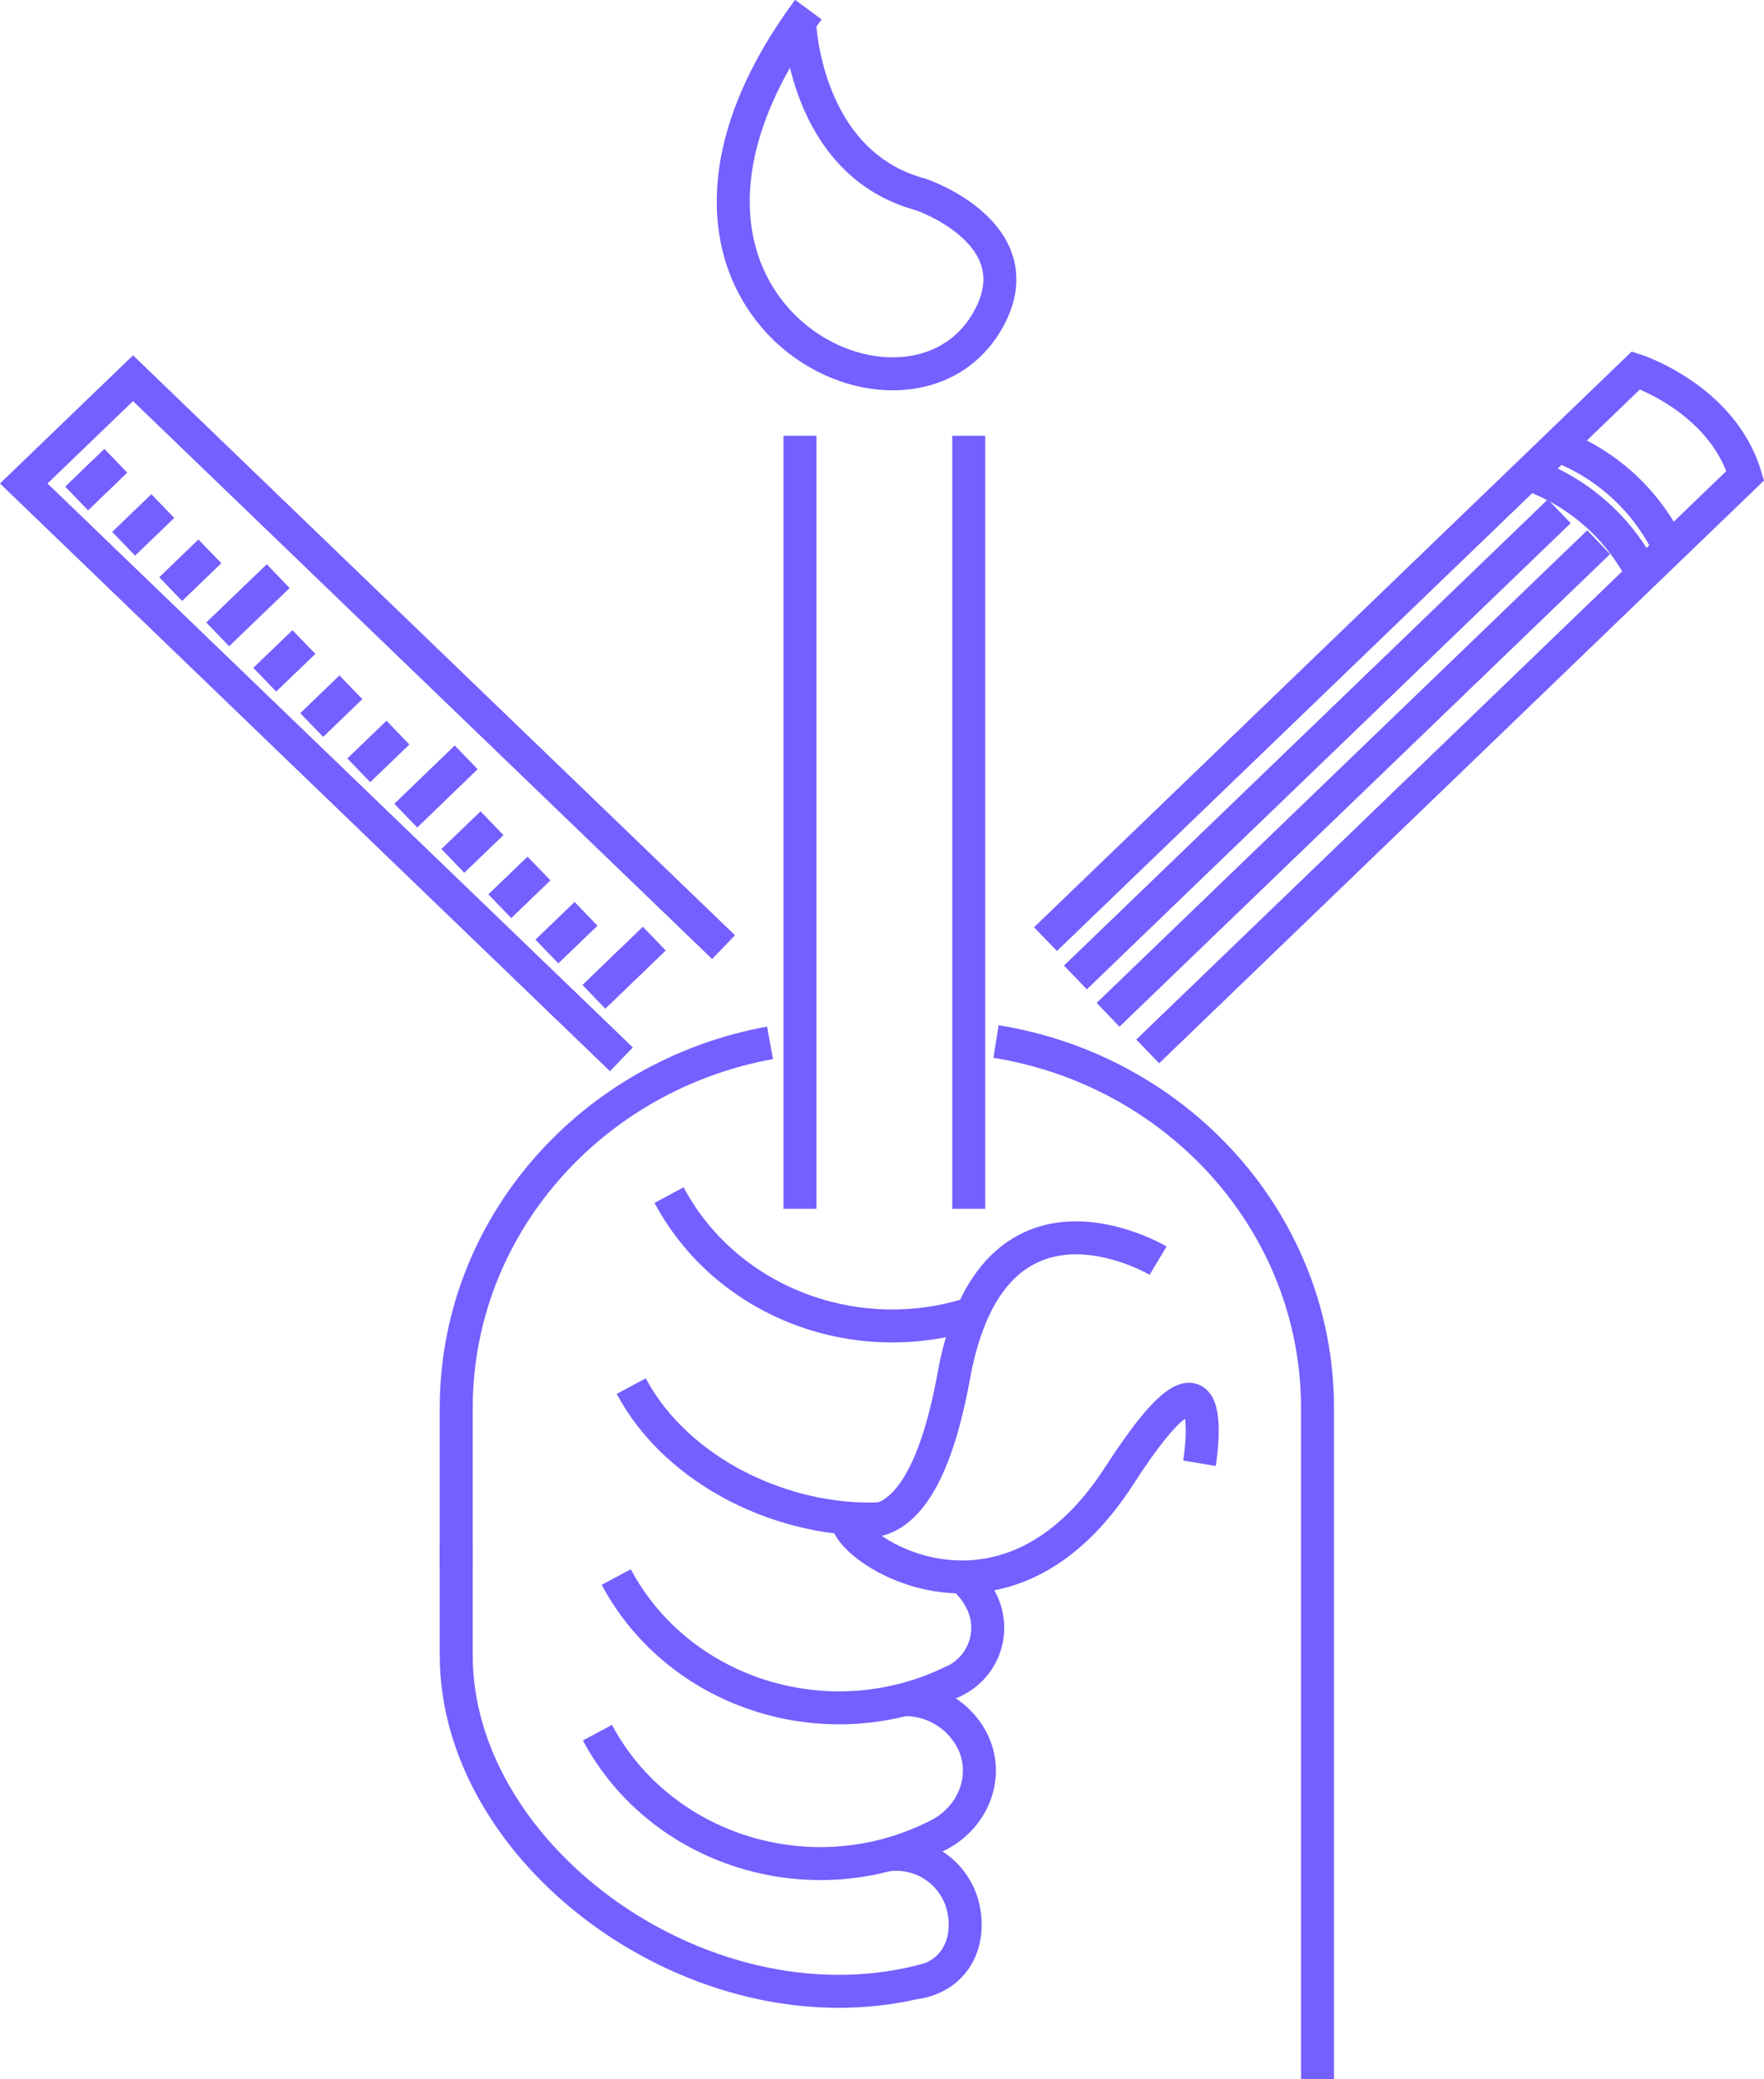 <svg xmlns="http://www.w3.org/2000/svg" viewBox="0 0 214.01 252.19">
  <defs>
    <style>
      .cls-1 {
        fill: none;
        stroke: #745fff;
        stroke-miterlimit: 10;
        stroke-width: 4px;
      }
    </style>
  </defs>
  <g id="Layer_2" data-name="Layer 2">
    <g id="Layer_1-2" data-name="Layer 1">
      <g>
        <path class="cls-1" d="M116.71,191.26a9,9,0,0,1,2.51,3.3,7.16,7.16,0,0,1-3.74,9.48"/>
        <g>
          <path class="cls-1" d="M120.84,126.34c22.14,3.57,39,22.12,39,44.46v81.39"/>
          <path class="cls-1" d="M55.35,190.16V170.8c0-22,16.4-40.37,38.07-44.3"/>
          <path class="cls-1" d="M117,159.6c-13.77,4-29-1.85-35.83-14.63"/>
          <path class="cls-1" d="M106.85,184.23c-11.54.54-24.64-5.55-30.27-16.09"/>
          <path class="cls-1" d="M74.76,191.3c7.69,14.38,26,20,40.95,12.62"/>
          <path class="cls-1" d="M113.43,222.8c-14.92,7.41-33.26,1.76-40.95-12.62"/>
          <path class="cls-1" d="M140.5,152.92s-20.07-12-24.79,14-15.07,14.21-12.56,18.44,19.77,13.61,32.64-6.35,9.73-1.51,9.73-1.51"/>
          <line class="cls-1" x1="117.53" y1="146.63" x2="117.53" y2="52.86"/>
          <line class="cls-1" x1="97.05" y1="52.86" x2="97.05" y2="146.63"/>
          <path class="cls-1" d="M97,2.61s.51,17.23,14.77,21c0,0,14.11,4.82,8,15.37-10,17.23-48-2.21-21.7-37.81"/>
          <path class="cls-1" d="M126.84,113.92l71.64-69s10.44,3.4,13.26,12.78l-72.5,69.84"/>
          <path class="cls-1" d="M112.82,240.05c-26.7,7.53-57.47-14.36-57.47-39.26v-13.7"/>
          <path class="cls-1" d="M109.71,206.17a9.16,9.16,0,0,1,8.31,5.11c2.11,4.4-.11,9.54-4.69,11.57"/>
          <path class="cls-1" d="M107.7,225a8.34,8.34,0,0,1,9.26,6.9c.72,4.29-1.46,7.93-5.86,8.61"/>
          <polyline class="cls-1" points="87.78 114.89 16.14 45.88 2.88 58.65 75.39 128.5"/>
          <line class="cls-1" x1="9.3" y1="60.47" x2="14.05" y2="55.89"/>
          <line class="cls-1" x1="15" y1="65.96" x2="19.75" y2="61.39"/>
          <line class="cls-1" x1="20.71" y1="71.46" x2="25.46" y2="66.88"/>
          <line class="cls-1" x1="26.41" y1="76.95" x2="33.75" y2="69.89"/>
          <line class="cls-1" x1="32.12" y1="82.45" x2="36.87" y2="77.88"/>
          <line class="cls-1" x1="37.82" y1="87.95" x2="42.57" y2="83.37"/>
          <line class="cls-1" x1="43.53" y1="93.44" x2="48.28" y2="88.87"/>
          <line class="cls-1" x1="49.23" y1="98.94" x2="56.56" y2="91.87"/>
          <line class="cls-1" x1="54.94" y1="104.43" x2="59.69" y2="99.86"/>
          <line class="cls-1" x1="60.64" y1="109.93" x2="65.39" y2="105.35"/>
          <line class="cls-1" x1="66.35" y1="115.42" x2="71.1" y2="110.85"/>
          <line class="cls-1" x1="72.05" y1="120.92" x2="79.38" y2="113.86"/>
          <path class="cls-1" d="M189,54.05a24.74,24.74,0,0,1,13.55,12.5"/>
          <path class="cls-1" d="M186,57.72a24.74,24.74,0,0,1,13.55,12.5"/>
          <line class="cls-1" x1="189.17" y1="62.02" x2="130.47" y2="118.57"/>
          <line class="cls-1" x1="193.95" y1="65.77" x2="134.43" y2="123.1"/>
        </g>
      </g>
    </g>
  </g>
</svg>
